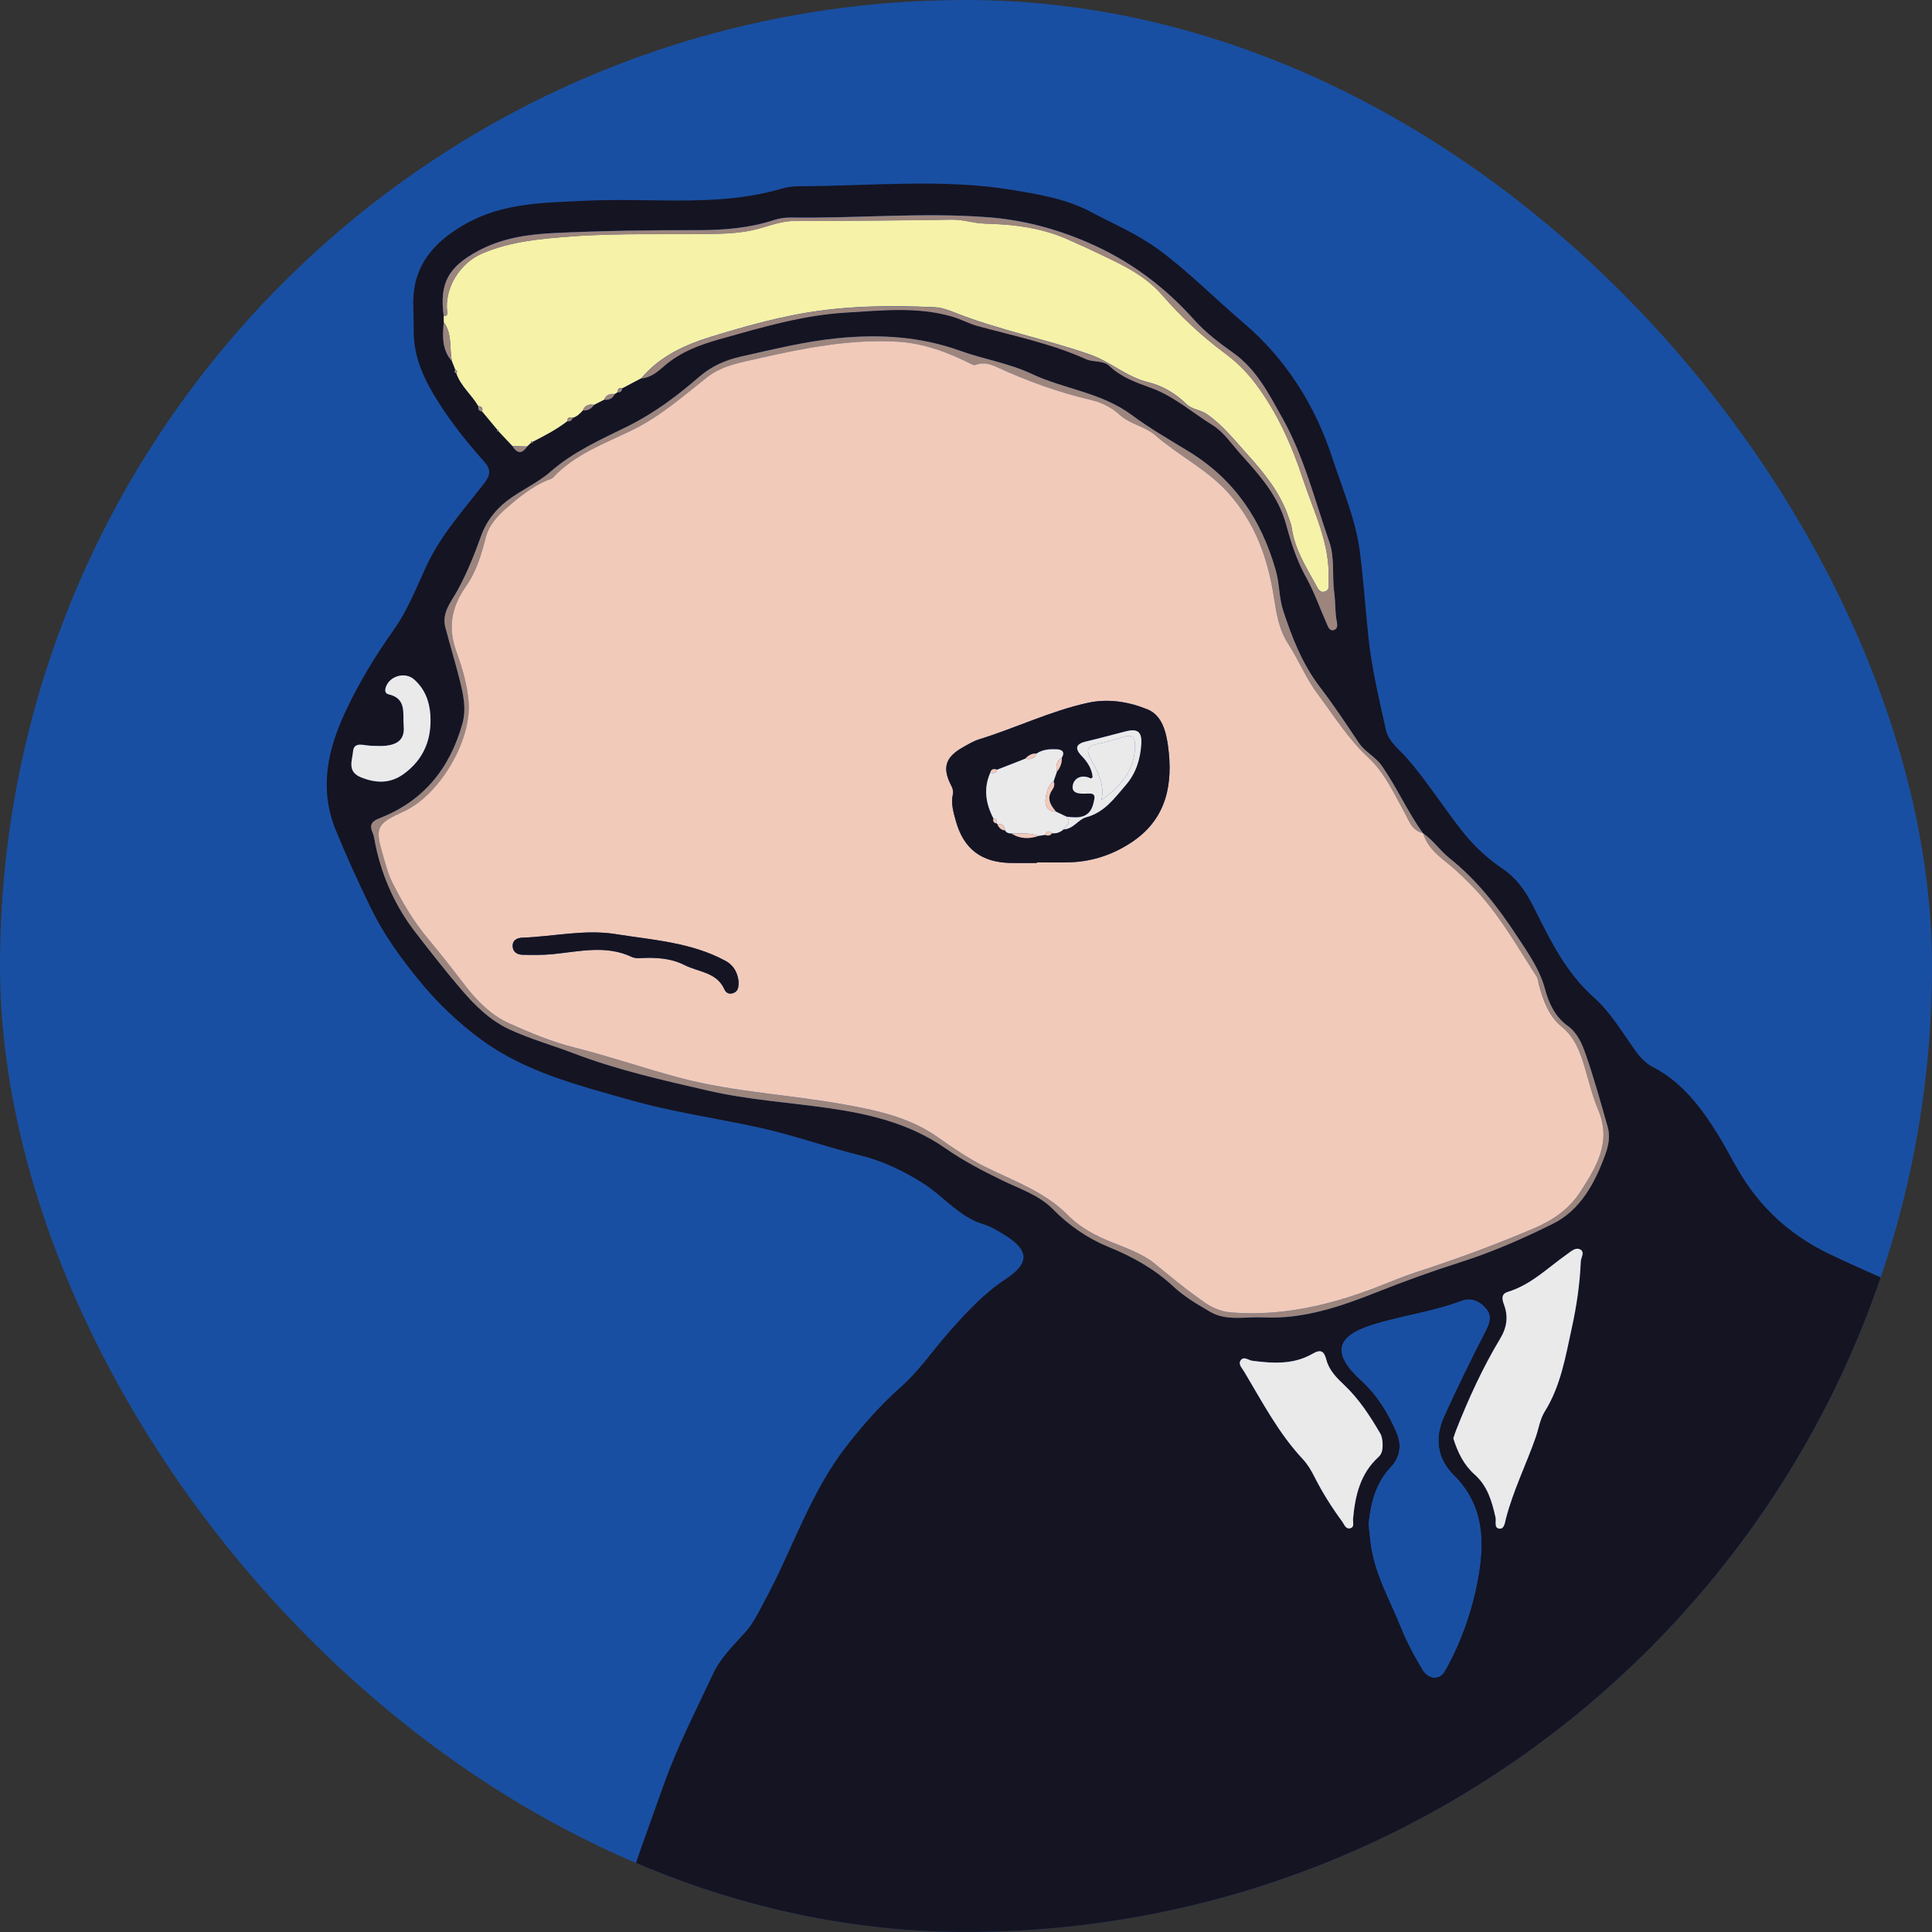 <svg width="250" height="250" viewBox="0 0 250 250" fill="none" xmlns="http://www.w3.org/2000/svg">
<rect x="0" y="0" width="250" height="250" fill="#333333" stroke="none"/>
<g clip-path="url(#clip0_815_5904)">
<rect width="250" height="250" rx="125" fill="#194FA2"/>
<path d="M79.531 249.999C81.253 243.53 83.642 237.289 85.873 230.988C87.64 225.995 90.067 221.326 92.288 216.563C93.221 214.563 94.926 212.885 96.444 211.204C97.537 209.991 98.176 208.573 98.931 207.178C102.551 200.507 104.85 193.112 109.587 187.067C111.699 184.37 113.972 181.776 116.589 179.459C118.941 177.378 120.748 174.688 122.85 172.313C125.061 169.812 127.337 167.351 130.146 165.506C133.219 163.486 133.202 161.805 130.088 159.86C129.162 159.283 128.24 158.715 127.218 158.404C124.111 157.458 122.146 154.843 119.532 153.172C116.897 151.487 114.245 150.23 111.21 149.478C106.809 148.384 102.527 146.833 98.081 145.869C92.585 144.68 87.005 143.89 81.578 142.349C74.845 140.435 68.004 138.744 62.255 134.513C59.258 132.309 56.576 129.746 54.17 126.796C51.781 123.868 49.624 120.864 47.987 117.497C46.378 114.189 44.85 110.837 43.456 107.436C41.262 102.092 42.383 96.996 44.755 91.969C46.501 88.264 48.596 84.823 50.968 81.478C52.721 79.003 53.865 76.081 55.154 73.299C57.016 69.27 59.959 66.01 62.638 62.569C63.499 61.465 63.54 60.734 62.693 59.78C60.465 57.282 58.366 54.657 56.596 51.828C54.945 49.189 53.575 46.353 53.537 43.103C53.524 41.965 53.524 40.827 53.483 39.689C53.298 34.593 55.933 31.425 60.198 28.999C65.102 26.207 70.433 26.241 75.748 25.978C78.871 25.824 82.008 25.893 85.139 25.93C90.49 25.995 95.825 25.961 101.03 24.444C101.785 24.221 102.598 24.099 103.388 24.099C112.646 24.088 121.938 23.063 131.148 24.604C134.545 25.172 138.044 25.759 141.13 27.407C144.083 28.982 147.141 30.25 149.937 32.307C153.85 35.188 157.206 38.633 160.866 41.739C166.348 46.394 170.165 52.388 172.417 59.295C173.719 63.29 175.417 67.179 175.964 71.382C176.439 75.042 176.679 78.73 177.065 82.4C177.495 86.491 178.442 90.452 179.334 94.436C179.686 96.008 181.049 96.952 182.047 98.097C184.733 101.176 186.88 104.658 189.436 107.833C190.878 109.624 192.553 111.138 194.429 112.412C196.322 113.701 197.47 115.396 198.502 117.467C200.577 121.629 202.61 125.843 206.26 129.083C208.369 130.955 209.882 133.525 211.547 135.866C212.196 136.779 212.962 137.602 213.871 138.07C217.674 140.032 220.131 143.327 222.274 146.775C223.573 148.866 224.632 151.129 226.037 153.186C228.798 157.229 232.445 160.24 236.826 162.321C241.074 164.337 245.403 166.179 249.703 168.079C249.87 168.154 250.12 168.042 250.331 168.014C250.331 194.886 250.321 221.757 250.366 248.628C250.366 249.797 250.137 250.03 248.968 250.026C192.491 249.989 136.014 249.995 79.541 249.995L79.531 249.999ZM184.152 107.836L184.118 107.802C182.143 105.041 180.766 101.917 178.828 99.122C177.984 97.905 176.631 97.307 175.848 96.142C174.211 93.698 172.578 91.224 170.804 88.91C168.49 85.886 167.192 82.496 166.043 79.01C165.493 77.346 165.582 75.521 165.073 73.757C163.19 67.199 159.707 62.008 153.792 58.399C151.311 56.886 148.737 55.402 146.448 53.7C142.494 50.761 137.679 50.355 133.431 48.349C130.598 47.009 127.266 46.479 124.251 45.393C119.074 43.527 113.811 43.233 108.463 43.752C104.229 44.166 100.087 45.198 95.934 46.124C93.874 46.582 92.073 47.375 90.48 48.755C87.603 51.247 84.602 53.502 81.13 55.208C77.702 56.892 74.186 58.451 71.206 61.062C69.555 62.507 67.368 63.44 65.57 64.835C64.046 66.013 62.881 67.589 62.273 69.287C61.391 71.755 60.444 74.126 59.18 76.43C58.404 77.845 57.133 79.277 57.625 81.156C58.23 83.46 58.927 85.736 59.501 88.042C59.955 89.867 60.359 91.743 59.843 93.606C58.236 99.388 54.822 103.653 49.136 105.864C48.1 106.268 47.772 106.719 48.217 107.754C48.435 108.267 48.483 108.855 48.603 109.412C49.481 113.53 51.179 117.306 53.739 120.618C55.68 123.126 57.638 125.638 59.696 128.044C61.442 130.087 63.383 132.025 65.946 133.211C68.639 134.455 71.483 135.248 74.234 136.297C79.93 138.47 85.856 139.796 91.748 141.15C96.82 142.315 102.079 142.646 107.253 143.388C112.625 144.16 117.799 145.408 122.385 148.617C124.638 150.192 127.122 151.474 129.63 152.707C131.872 153.808 134.401 154.594 136.236 156.453C138.342 158.589 140.751 160.253 143.522 161.381C146.571 162.621 149.383 164.19 151.83 166.466C153.225 167.761 154.92 168.766 156.577 169.733C158.72 170.984 161.136 170.355 163.443 170.468C168.641 170.721 173.442 169.074 178.134 167.211C181.716 165.789 185.352 164.477 188.998 163.319C193.144 161.999 197.088 160.26 200.929 158.36C204.514 156.586 206.39 153.063 207.733 149.365C208.146 148.234 208.375 147.021 208.037 145.838C207.138 142.674 206.263 139.499 205.177 136.396C204.705 135.049 204.138 133.655 202.836 132.726C201.24 131.584 200.413 129.824 199.934 128.016C199.247 125.416 197.71 123.29 196.302 121.14C193.858 117.409 191.121 113.875 187.577 111.059C186.35 110.085 185.465 108.728 184.152 107.833V107.836ZM57.42 40.875C57.42 41.145 57.42 41.418 57.42 41.688C57.256 43.479 57.167 45.249 58.476 46.732C58.626 47.105 58.773 47.477 58.923 47.85C58.718 48.072 58.8 48.212 59.053 48.304C59.62 49.979 61.046 51.079 61.9 52.562C61.821 52.962 61.979 53.195 62.389 53.242C63.052 54.042 63.718 54.842 64.381 55.638C64.258 55.816 64.34 55.833 64.497 55.792C65.099 56.431 65.7 57.07 66.302 57.709C66.903 58.676 67.532 58.796 68.202 57.774C68.373 57.607 68.547 57.443 68.718 57.275C68.861 57.384 68.936 57.367 68.909 57.169C70.457 56.38 71.999 55.577 73.386 54.514C73.745 54.555 74.001 54.439 74.097 54.066C74.647 53.902 75.04 53.519 75.416 53.109C76.028 53.14 76.513 52.918 76.844 52.392L78.174 51.715C78.792 51.776 79.267 51.575 79.537 50.987C79.664 50.905 79.794 50.823 79.92 50.741C80.293 50.796 80.474 50.618 80.505 50.259C81.332 49.822 82.159 49.384 82.989 48.947C84.202 48.865 85.108 48.082 85.921 47.368C88.037 45.516 90.596 44.586 93.18 43.858C98.528 42.358 103.89 40.762 109.471 40.434C114.043 40.167 118.667 39.638 123.189 40.947C124.33 41.278 125.396 41.873 126.541 42.184C131.25 43.458 136.048 44.449 140.525 46.459C141.527 46.907 142.736 46.568 143.577 47.364C145.105 48.807 147.029 49.487 148.932 50.174C151.902 51.25 154.246 53.359 156.874 54.979C158.364 55.898 159.424 57.528 160.644 58.871C163.046 61.513 165.411 64.223 166.382 67.743C167.048 70.159 167.776 72.49 169.01 74.701C170.083 76.625 170.807 78.743 171.706 80.767C171.88 81.16 172.068 81.713 172.66 81.491C173.107 81.324 173.056 80.825 172.977 80.439C172.728 79.205 172.82 77.937 172.649 76.707C172.345 74.509 172.742 72.213 172.007 70.104C170.117 64.694 168.74 59.062 165.91 54.035C164.201 50.997 162.612 47.809 159.608 45.669C157.811 44.391 156.003 43.031 154.544 41.398C150.658 37.044 146.15 33.691 140.768 31.367C136.595 29.566 132.351 28.445 127.823 28.097C119.344 27.444 110.879 28.264 102.407 28.138C101.679 28.128 100.91 28.216 100.22 28.442C96.987 29.505 93.645 29.771 90.285 29.768C84.086 29.758 77.89 29.847 71.698 30.144C68.25 30.311 64.938 30.793 61.835 32.468C58.014 34.532 56.835 36.627 57.409 40.878L57.42 40.875ZM177.095 197.247C177.184 198.057 177.263 198.792 177.348 199.523C177.817 203.559 179.87 207.042 181.347 210.719C182.082 212.554 183.042 214.317 184.053 216.023C184.833 217.342 186.285 217.42 186.948 216.255C189.07 212.513 190.499 208.385 191.247 204.273C192.088 199.65 192.095 194.831 188.13 190.901C186.179 188.967 185.458 186.356 186.89 183.232C188.592 179.511 190.372 175.84 192.248 172.211C192.741 171.261 193.093 170.307 192.3 169.35C191.452 168.329 190.321 167.881 189.091 168.346C185.359 169.757 181.384 170.236 177.605 171.425C172.755 172.952 172.362 175.187 176.173 178.67C178.22 180.539 179.645 182.87 180.725 185.395C181.408 186.991 181.186 188.553 179.976 189.838C177.987 191.95 177.369 194.547 177.095 197.244V197.247ZM188.059 186.123C188.623 187.931 189.422 189.568 190.813 190.802C192.501 192.302 193.055 194.288 193.52 196.359C193.636 196.868 193.298 197.726 194.005 197.808C194.658 197.883 194.73 197.022 194.863 196.516C195.806 192.88 197.481 189.517 198.718 185.99C199.111 184.869 199.258 183.663 199.907 182.624C201.964 179.333 202.583 175.509 203.386 171.855C203.998 169.08 204.432 166.162 204.551 163.261C204.572 162.727 205.101 162.044 204.503 161.699C203.912 161.354 203.318 161.917 202.822 162.263C200.327 164.012 198.147 166.237 195.119 167.17C194.248 167.437 194.343 168.089 194.62 168.831C195.194 170.352 195.003 171.76 194.128 173.212C191.869 176.965 190.048 180.946 188.438 185.023C188.294 185.389 188.182 185.768 188.059 186.127V186.123ZM178.896 186.622C178.862 186.482 178.855 185.925 178.609 185.508C177.287 183.253 175.872 181.052 173.955 179.237C172.953 178.29 171.973 177.306 171.624 175.95C171.327 174.794 170.883 174.569 169.84 175.17C167.386 176.592 164.724 176.428 162.045 176.083C161.532 176.018 160.917 175.416 160.507 176.073C160.213 176.548 160.712 177.029 160.965 177.453C163.313 181.37 165.421 185.44 168.583 188.816C169.194 189.469 169.673 190.282 170.079 191.089C171.105 193.122 172.311 195.036 173.657 196.864C173.941 197.247 174.133 197.934 174.754 197.743C175.288 197.579 175.042 196.953 175.079 196.533C175.349 193.525 176.009 190.689 178.363 188.539C178.818 188.126 178.951 187.583 178.89 186.619L178.896 186.622ZM48.056 96.507C48.056 96.507 47.899 96.487 47.728 96.477C46.914 96.422 45.787 95.991 45.681 97.246C45.582 98.401 44.878 99.85 46.713 100.588C48.671 101.377 50.492 101.405 52.215 100.164C54.84 98.274 55.899 95.629 55.68 92.454C55.561 90.698 54.939 89.122 53.585 87.923C52.386 86.86 50.301 87.499 49.891 89.027C49.785 89.423 49.877 89.751 50.27 89.84C52.676 90.397 52.085 92.338 52.235 93.968C52.396 95.687 51.419 96.326 49.939 96.497C49.378 96.562 48.804 96.507 48.052 96.507H48.056Z" fill="#151422"/>
<path d="M79.924 50.744C79.798 50.826 79.668 50.908 79.542 50.99C78.92 50.921 78.427 51.092 78.178 51.718C77.734 51.943 77.29 52.169 76.849 52.394C76.189 52.264 75.68 52.445 75.417 53.112C75.044 53.522 74.651 53.905 74.098 54.069C73.65 53.888 73.428 54.059 73.387 54.52C71.999 55.583 70.458 56.386 68.913 57.175C68.753 57.035 68.691 57.08 68.722 57.281C68.551 57.449 68.377 57.613 68.206 57.777C67.574 57.756 66.938 57.732 66.306 57.712C65.704 57.073 65.103 56.434 64.501 55.794L64.522 55.654L64.382 55.637C63.719 54.838 63.052 54.038 62.389 53.242C62.499 52.818 62.359 52.575 61.901 52.562C61.046 51.078 59.621 49.978 59.054 48.307C59.187 48.105 59.163 47.948 58.924 47.852C58.774 47.48 58.627 47.107 58.48 46.735C58.135 45.053 58.545 43.212 57.424 41.691C57.424 41.421 57.424 41.147 57.424 40.877C57.779 40.905 57.916 40.778 57.868 40.389C57.472 37.262 59.532 33.998 62.461 32.764C66.152 31.209 70.038 30.881 73.957 30.587C80.263 30.119 86.578 30.389 92.89 30.246C94.414 30.212 95.897 30.092 97.422 29.767C99.189 29.391 100.86 28.595 102.722 28.588C109.55 28.568 116.378 28.53 123.203 28.414C124.649 28.39 125.988 28.889 127.413 28.923C131.244 29.015 135.014 29.477 138.54 31.138C139.409 31.548 140.304 31.907 141.168 32.327C144.466 33.93 147.87 35.273 150.406 38.195C152.808 40.966 155.508 43.488 158.474 45.686C159.978 46.803 161.294 48.085 162.439 49.602C165.279 53.368 167.151 57.585 168.614 62.018C170.032 66.314 172.178 70.428 171.912 75.151C171.885 75.64 172.134 76.262 171.519 76.511C170.774 76.815 170.507 76.115 170.261 75.66C168.99 73.34 167.555 71.088 167.168 68.384C167.09 67.831 166.864 67.294 166.68 66.761C165.596 63.651 163.536 61.153 161.39 58.771C159.736 56.936 158.187 54.957 156.096 53.539C155.289 52.992 154.254 52.996 153.519 52.278C152.118 50.911 150.467 49.916 148.554 49.448C145.792 48.775 143.704 46.793 140.987 45.85C135.249 43.857 129.262 42.706 123.613 40.467C122.776 40.136 121.88 39.794 120.999 39.753C115.199 39.48 109.39 39.545 103.676 40.577C99.787 41.281 95.952 42.361 92.169 43.519C88.717 44.575 85.413 46.045 82.997 48.932C82.17 49.37 81.343 49.807 80.516 50.245C80.106 50.145 79.918 50.313 79.931 50.727L79.924 50.744Z" fill="#F6F2A8"/>
<path d="M177.096 197.247C177.369 194.554 177.988 191.953 179.977 189.841C181.186 188.556 181.409 186.991 180.725 185.398C179.645 182.873 178.217 180.539 176.173 178.673C172.363 175.194 172.756 172.955 177.605 171.428C181.385 170.235 185.359 169.76 189.091 168.349C190.318 167.884 191.452 168.332 192.3 169.353C193.093 170.31 192.741 171.26 192.249 172.214C190.369 175.843 188.592 179.513 186.89 183.235C185.462 186.359 186.179 188.97 188.131 190.904C192.095 194.834 192.088 199.656 191.247 204.276C190.499 208.387 189.067 212.516 186.948 216.258C186.289 217.423 184.833 217.345 184.054 216.026C183.046 214.317 182.085 212.557 181.347 210.722C179.874 207.044 177.82 203.565 177.349 199.526C177.263 198.795 177.185 198.06 177.096 197.25V197.247Z" fill="#194FA2"/>
<path d="M184.153 107.836C185.465 108.732 186.35 110.088 187.577 111.062C191.121 113.878 193.858 117.412 196.302 121.144C197.713 123.297 199.248 125.423 199.934 128.02C200.413 129.824 201.24 131.584 202.836 132.729C204.138 133.662 204.705 135.053 205.177 136.399C206.264 139.502 207.138 142.677 208.037 145.842C208.372 147.024 208.143 148.234 207.733 149.369C206.39 153.066 204.514 156.59 200.929 158.363C197.088 160.264 193.144 162.003 188.999 163.322C185.352 164.481 181.716 165.793 178.135 167.215C173.442 169.077 168.641 170.724 163.443 170.471C161.136 170.359 158.72 170.987 156.577 169.737C154.92 168.77 153.221 167.765 151.83 166.47C149.384 164.19 146.571 162.625 143.523 161.384C140.751 160.257 138.342 158.592 136.237 156.456C134.405 154.597 131.876 153.815 129.631 152.711C127.122 151.481 124.641 150.199 122.386 148.62C117.799 145.411 112.625 144.164 107.253 143.392C102.083 142.65 96.823 142.315 91.748 141.153C85.856 139.8 79.931 138.477 74.234 136.3C71.486 135.251 68.643 134.458 65.946 133.214C63.383 132.029 61.446 130.091 59.696 128.047C57.639 125.641 55.677 123.129 53.739 120.621C51.18 117.31 49.481 113.533 48.603 109.415C48.483 108.858 48.435 108.27 48.217 107.758C47.772 106.719 48.1 106.268 49.136 105.868C54.826 103.657 58.237 99.392 59.843 93.609C60.359 91.747 59.959 89.867 59.501 88.046C58.924 85.739 58.226 83.46 57.625 81.16C57.133 79.28 58.404 77.848 59.18 76.433C60.444 74.13 61.394 71.755 62.273 69.291C62.877 67.596 64.046 66.017 65.57 64.838C67.371 63.444 69.555 62.511 71.206 61.065C74.186 58.454 77.703 56.896 81.13 55.211C84.602 53.506 87.603 51.25 90.48 48.759C92.073 47.382 93.874 46.585 95.935 46.127C100.09 45.205 104.229 44.169 108.463 43.756C113.811 43.236 119.074 43.53 124.252 45.396C127.266 46.483 130.598 47.013 133.431 48.352C137.679 50.362 142.494 50.768 146.448 53.704C148.738 55.406 151.311 56.889 153.792 58.403C159.711 62.012 163.19 67.203 165.073 73.761C165.579 75.524 165.493 77.349 166.044 79.014C167.192 82.499 168.49 85.889 170.804 88.914C172.574 91.228 174.211 93.702 175.848 96.145C176.627 97.311 177.984 97.909 178.828 99.125C180.766 101.921 182.143 105.041 184.118 107.806C182.693 107.498 182.321 106.186 181.754 105.157C180.376 102.673 179.184 100.007 177.099 98.076C174.451 95.622 172.595 92.601 170.479 89.772C169.003 87.796 168.046 85.411 166.737 83.388C165.425 81.361 165.165 79.249 164.841 77.216C164.031 72.138 162.404 67.616 158.887 63.731C156.167 60.727 152.548 58.991 149.578 56.397C148.153 55.153 146.253 54.934 144.9 53.694C143.827 52.709 142.545 52.084 141.165 51.759C136.958 50.772 132.928 49.319 129.009 47.511C128.223 47.149 127.3 46.855 126.391 47.177C126.121 47.272 126.049 47.296 125.735 47.139C122.71 45.618 119.59 44.422 116.139 44.224C109.991 43.868 104.037 45.044 98.105 46.401C95.815 46.924 93.43 47.313 91.523 48.817C88.416 51.261 85.494 53.865 81.855 55.648C78.294 57.391 74.411 58.755 71.585 61.797C71.407 61.988 71.079 62.039 70.82 62.152C68.803 63.01 67.112 64.394 65.495 65.795C64.381 66.762 63.26 68.016 62.888 69.475C62.307 71.738 61.647 73.969 60.321 75.856C58.449 78.518 57.922 81.17 59.057 84.307C59.819 86.419 60.489 88.62 60.649 90.906C61.001 95.957 56.825 102.946 52.215 105.027C48.886 106.527 48.517 107.067 49.437 110.218C49.826 111.558 50.161 112.969 50.78 114.2C52.072 116.766 53.51 119.234 55.4 121.486C57.023 123.42 58.599 125.44 60.144 127.463C61.685 129.479 63.565 131.383 65.882 132.422C68.629 133.655 71.407 134.821 74.418 135.576C78.984 136.721 83.457 138.282 88.037 139.492C94.954 141.321 102.059 141.642 109.03 142.886C113.295 143.648 117.601 144.523 121.295 147.12C123.288 148.521 125.318 149.915 127.491 150.995C131.22 152.848 135.191 154.198 138.226 157.28C139.777 158.856 141.752 159.898 143.84 160.739C145.775 161.518 147.852 162.239 149.428 163.524C151.578 165.277 153.71 167.04 155.996 168.616C156.991 169.299 158.081 169.74 159.311 169.836C165.835 170.355 172.017 168.917 178.049 166.606C179.789 165.94 181.508 165.198 183.278 164.621C188.445 162.943 193.53 161.07 198.533 158.938C201.042 157.868 203.109 156.398 204.531 154.177C206.575 150.985 208.581 147.8 206.804 143.61C206.072 141.884 205.611 139.96 205.064 138.115C204.483 136.157 203.793 134.274 202.132 132.91C200.42 131.506 199.709 129.53 199.152 127.483C199.049 127.101 199.036 126.663 198.831 126.349C196.493 122.754 194.391 119.001 191.517 115.765C190.584 114.712 189.61 113.762 188.592 112.805C186.989 111.302 184.86 110.177 184.159 107.843L184.153 107.836Z" fill="#9C857D"/>
<path d="M188.059 186.123C188.182 185.76 188.291 185.385 188.438 185.019C190.048 180.945 191.869 176.964 194.128 173.208C194.999 171.759 195.191 170.351 194.62 168.827C194.34 168.085 194.248 167.433 195.119 167.166C198.147 166.237 200.327 164.008 202.822 162.259C203.314 161.913 203.909 161.35 204.503 161.695C205.101 162.043 204.575 162.727 204.551 163.257C204.432 166.158 203.998 169.073 203.386 171.851C202.583 175.505 201.964 179.329 199.907 182.62C199.258 183.659 199.111 184.865 198.718 185.986C197.481 189.513 195.806 192.876 194.863 196.512C194.733 197.018 194.661 197.879 194.005 197.804C193.298 197.722 193.636 196.864 193.52 196.355C193.055 194.287 192.501 192.298 190.813 190.798C189.422 189.564 188.619 187.927 188.059 186.119V186.123Z" fill="#EBEAEA"/>
<path d="M82.989 48.951C85.405 46.063 88.709 44.594 92.161 43.538C95.944 42.379 99.782 41.299 103.667 40.595C109.381 39.563 115.195 39.498 120.991 39.772C121.872 39.813 122.768 40.154 123.605 40.486C129.254 42.724 135.241 43.876 140.979 45.868C143.696 46.812 145.784 48.79 148.545 49.467C150.463 49.935 152.11 50.926 153.511 52.297C154.246 53.014 155.281 53.011 156.088 53.558C158.179 54.976 159.727 56.955 161.381 58.79C163.524 61.172 165.588 63.67 166.672 66.78C166.856 67.313 167.082 67.849 167.16 68.403C167.546 71.106 168.982 73.358 170.253 75.679C170.499 76.13 170.766 76.83 171.511 76.53C172.126 76.28 171.876 75.658 171.904 75.169C172.17 70.45 170.024 66.335 168.606 62.036C167.14 57.6 165.267 53.383 162.431 49.621C161.286 48.103 159.97 46.818 158.466 45.704C155.5 43.503 152.8 40.981 150.398 38.213C147.862 35.291 144.458 33.948 141.16 32.346C140.296 31.925 139.404 31.566 138.532 31.156C135.005 29.495 131.236 29.034 127.405 28.942C125.98 28.907 124.64 28.409 123.195 28.433C116.37 28.545 109.542 28.586 102.714 28.607C100.851 28.614 99.18 29.41 97.413 29.786C95.893 30.11 94.406 30.23 92.882 30.264C86.573 30.404 80.258 30.134 73.949 30.606C70.029 30.896 66.144 31.228 62.453 32.783C59.524 34.017 57.464 37.28 57.86 40.407C57.908 40.797 57.771 40.92 57.416 40.896C56.842 36.645 58.02 34.55 61.841 32.486C64.944 30.811 68.252 30.329 71.704 30.162C77.9 29.864 84.092 29.772 90.291 29.786C93.651 29.793 96.993 29.526 100.226 28.46C100.916 28.234 101.682 28.145 102.413 28.156C110.885 28.282 119.35 27.462 127.829 28.115C132.357 28.463 136.601 29.584 140.774 31.385C146.157 33.709 150.664 37.062 154.55 41.415C156.009 43.049 157.817 44.409 159.615 45.687C162.619 47.827 164.208 51.015 165.916 54.053C168.746 59.08 170.123 64.712 172.013 70.122C172.748 72.231 172.351 74.527 172.656 76.725C172.826 77.955 172.734 79.219 172.984 80.456C173.062 80.843 173.11 81.341 172.666 81.509C172.075 81.731 171.887 81.177 171.712 80.784C170.81 78.761 170.089 76.642 169.016 74.718C167.782 72.507 167.054 70.177 166.388 67.76C165.417 64.24 163.049 61.531 160.65 58.889C159.43 57.546 158.371 55.916 156.881 54.996C154.253 53.377 151.908 51.264 148.938 50.191C147.035 49.505 145.111 48.824 143.583 47.382C142.743 46.586 141.529 46.924 140.532 46.477C136.055 44.467 131.257 43.476 126.547 42.201C125.402 41.89 124.336 41.296 123.195 40.964C118.673 39.652 114.05 40.185 109.477 40.452C103.896 40.776 98.534 42.372 93.186 43.876C90.599 44.604 88.043 45.533 85.927 47.386C85.111 48.1 84.205 48.879 82.995 48.965L82.989 48.951Z" fill="#9C857D"/>
<path d="M178.897 186.621C178.959 187.585 178.822 188.128 178.371 188.542C176.013 190.692 175.357 193.528 175.087 196.535C175.049 196.956 175.295 197.581 174.762 197.745C174.137 197.94 173.945 197.25 173.665 196.867C172.319 195.039 171.112 193.125 170.087 191.091C169.68 190.285 169.202 189.472 168.59 188.819C165.429 185.442 163.32 181.369 160.973 177.456C160.72 177.032 160.221 176.547 160.515 176.075C160.921 175.419 161.537 176.017 162.053 176.085C164.732 176.431 167.394 176.591 169.848 175.173C170.89 174.571 171.334 174.797 171.632 175.952C171.98 177.309 172.961 178.293 173.962 179.24C175.88 181.054 177.294 183.252 178.617 185.511C178.863 185.928 178.87 186.488 178.904 186.625L178.897 186.621Z" fill="#EBEAEA"/>
<path d="M48.056 96.508C48.808 96.508 49.382 96.563 49.943 96.498C51.422 96.327 52.396 95.688 52.239 93.969C52.089 92.339 52.68 90.397 50.274 89.841C49.885 89.752 49.789 89.424 49.895 89.027C50.305 87.499 52.39 86.861 53.589 87.923C54.942 89.123 55.561 90.695 55.684 92.455C55.903 95.626 54.84 98.275 52.219 100.165C50.496 101.405 48.675 101.374 46.717 100.588C44.881 99.85 45.585 98.401 45.684 97.246C45.791 95.992 46.918 96.422 47.732 96.477C47.903 96.487 48.07 96.511 48.06 96.508H48.056Z" fill="#EBEAEA"/>
<path d="M57.421 41.692C58.542 43.213 58.132 45.055 58.477 46.736C57.168 45.253 57.257 43.48 57.421 41.692Z" fill="#9C857D"/>
<path d="M66.305 57.713C66.94 57.733 67.573 57.754 68.205 57.778C67.535 58.803 66.903 58.68 66.305 57.713Z" fill="#9C857D"/>
<path d="M75.416 53.113C75.679 52.447 76.185 52.266 76.848 52.396C76.513 52.922 76.028 53.144 75.416 53.113Z" fill="#9C857D"/>
<path d="M78.177 51.722C78.43 51.097 78.922 50.926 79.54 50.995C79.27 51.582 78.792 51.784 78.177 51.722Z" fill="#9C857D"/>
<path d="M61.9 52.562C62.358 52.58 62.498 52.822 62.389 53.243C61.979 53.191 61.822 52.959 61.9 52.562Z" fill="#9C857D"/>
<path d="M73.39 54.517C73.431 54.056 73.653 53.885 74.1 54.066C74.005 54.442 73.749 54.558 73.39 54.517Z" fill="#9C857D"/>
<path d="M79.924 50.744C79.91 50.328 80.098 50.16 80.507 50.263C80.476 50.621 80.296 50.798 79.924 50.744Z" fill="#9C857D"/>
<path d="M58.923 47.85C59.162 47.945 59.186 48.102 59.053 48.303C58.8 48.211 58.718 48.071 58.923 47.85Z" fill="#9C857D"/>
<path d="M64.381 55.641L64.52 55.658L64.5 55.798C64.34 55.839 64.258 55.818 64.381 55.644V55.641Z" fill="#9C857D"/>
<path d="M68.721 57.278C68.69 57.073 68.751 57.032 68.912 57.172C68.939 57.37 68.864 57.387 68.721 57.278Z" fill="#9C857D"/>
<path d="M184.153 107.837C184.854 110.171 186.98 111.295 188.586 112.799C189.608 113.756 190.578 114.709 191.511 115.758C194.389 118.995 196.487 122.747 198.824 126.342C199.029 126.657 199.04 127.097 199.146 127.477C199.703 129.527 200.414 131.503 202.126 132.904C203.787 134.267 204.477 136.147 205.058 138.108C205.605 139.954 206.066 141.874 206.797 143.604C208.574 147.794 206.572 150.979 204.525 154.17C203.1 156.392 201.035 157.861 198.527 158.931C193.524 161.063 188.439 162.936 183.272 164.614C181.501 165.188 179.782 165.933 178.043 166.6C172.011 168.91 165.829 170.349 159.305 169.829C158.078 169.73 156.985 169.293 155.99 168.609C153.704 167.037 151.571 165.274 149.422 163.517C147.846 162.232 145.765 161.511 143.834 160.732C141.75 159.891 139.774 158.849 138.219 157.274C135.185 154.191 131.214 152.838 127.485 150.989C125.312 149.909 123.282 148.515 121.289 147.113C117.595 144.516 113.286 143.641 109.024 142.879C102.052 141.635 94.948 141.314 88.031 139.486C83.448 138.276 78.978 136.714 74.412 135.569C71.401 134.814 68.623 133.649 65.875 132.415C63.562 131.376 61.679 129.473 60.137 127.456C58.593 125.437 57.017 123.417 55.394 121.479C53.504 119.227 52.065 116.76 50.773 114.193C50.155 112.963 49.82 111.551 49.431 110.212C48.511 107.061 48.88 106.521 52.209 105.021C56.822 102.943 60.995 95.951 60.643 90.9C60.483 88.61 59.813 86.413 59.051 84.301C57.919 81.163 58.442 78.511 60.315 75.849C61.645 73.96 62.304 71.731 62.882 69.469C63.258 68.01 64.375 66.759 65.489 65.788C67.102 64.387 68.797 63.003 70.814 62.145C71.073 62.036 71.401 61.981 71.579 61.79C74.405 58.752 78.287 57.388 81.848 55.642C85.491 53.858 88.413 51.254 91.516 48.81C93.427 47.307 95.809 46.917 98.098 46.394C104.031 45.041 109.984 43.865 116.132 44.217C119.584 44.416 122.704 45.615 125.729 47.133C126.04 47.29 126.115 47.266 126.385 47.17C127.297 46.849 128.22 47.143 129.002 47.505C132.922 49.313 136.951 50.765 141.158 51.753C142.536 52.078 143.821 52.703 144.894 53.687C146.247 54.928 148.15 55.146 149.572 56.39C152.542 58.984 156.161 60.72 158.881 63.724C162.398 67.613 164.024 72.131 164.834 77.21C165.159 79.243 165.419 81.355 166.731 83.381C168.04 85.404 168.997 87.79 170.473 89.765C172.589 92.595 174.448 95.616 177.093 98.07C179.174 100 180.37 102.663 181.747 105.151C182.318 106.179 182.687 107.491 184.112 107.799L184.146 107.833L184.153 107.837ZM134.166 111.671C134.166 111.644 134.166 111.613 134.166 111.586C135.588 111.586 137.013 111.623 138.435 111.579C141.469 111.486 144.261 110.506 146.712 108.794C151.018 105.79 151.8 101.323 151.144 96.535C150.898 94.738 150.389 92.574 148.502 91.799C146.086 90.808 143.414 90.367 140.796 90.937C135.947 91.997 131.46 94.198 126.733 95.657C125.985 95.889 125.284 96.313 124.594 96.703C122.321 97.981 121.901 99.355 123.094 101.654C123.288 102.034 123.391 102.382 123.302 102.786C123.039 103.992 123.388 105.147 123.702 106.271C124.71 109.86 127.01 111.589 130.756 111.664C131.894 111.688 133.032 111.668 134.17 111.668L134.166 111.671ZM95.559 126.872C95.409 125.922 95.016 124.958 93.871 124.336C89.432 121.93 84.446 121.643 79.644 120.874C75.683 120.239 71.613 121.195 67.587 121.342C66.931 121.366 66.313 121.647 66.34 122.453C66.367 123.229 66.969 123.536 67.628 123.55C68.93 123.577 70.243 123.595 71.538 123.468C74.962 123.137 78.393 122.248 81.753 123.83C82.047 123.97 82.423 124.001 82.754 123.984C84.757 123.875 86.759 123.957 88.567 124.876C90.365 125.792 92.75 125.782 93.748 128.037C93.95 128.495 94.384 128.697 94.889 128.505C95.549 128.256 95.6 127.689 95.559 126.879V126.872Z" fill="#F2CAB9"/>
<path d="M134.166 111.671C133.028 111.671 131.89 111.691 130.752 111.667C127.006 111.592 124.706 109.86 123.698 106.275C123.38 105.15 123.035 103.995 123.298 102.789C123.387 102.382 123.288 102.037 123.09 101.658C121.9 99.358 122.317 97.984 124.59 96.706C125.28 96.316 125.981 95.892 126.729 95.66C131.459 94.201 135.943 92 140.792 90.941C143.41 90.37 146.082 90.811 148.498 91.802C150.385 92.578 150.894 94.741 151.14 96.538C151.796 101.326 151.014 105.793 146.708 108.797C144.257 110.505 141.465 111.486 138.431 111.582C137.009 111.626 135.584 111.589 134.162 111.589C134.162 111.616 134.162 111.647 134.162 111.674L134.166 111.671ZM128.957 106.548L129.05 106.63C129.238 107.078 129.525 107.406 130.044 107.443C130.222 107.765 130.516 107.853 130.854 107.843C131.989 108.568 133.185 108.581 134.422 108.158C134.702 108.113 134.979 108.072 135.259 108.028C135.611 108.199 135.902 108.106 136.144 107.819C136.718 107.881 137.207 107.689 137.634 107.317C138.878 107.279 139.552 106.015 140.505 105.762C142.949 105.116 144.227 103.247 145.693 101.559C147.002 100.051 147.576 98.168 147.682 96.21C147.767 94.672 147.162 94.259 145.73 94.614C144.022 95.041 142.323 95.53 140.608 95.92C139.234 96.231 138.988 96.798 139.989 97.837C140.744 98.62 141.308 99.505 141.383 100.578C141.233 100.68 141.175 100.738 141.151 100.728C139.948 100.13 138.906 100.701 138.796 101.746C138.687 102.789 139.965 102.724 140.758 102.676C141.862 102.608 141.653 103.189 141.51 103.848C141.065 105.882 139.589 105.885 137.99 105.666C137.546 105.454 137.101 105.243 136.657 105.031C135.946 104.187 135.375 103.332 136.161 102.204C136.373 101.9 136.531 101.507 136.332 101.097L136.76 99.86C137.19 99.327 137.433 98.725 137.405 98.028C137.843 97.252 137.385 96.979 136.729 96.952C135.83 96.914 134.928 96.966 134.138 97.499C133.53 97.458 133.069 97.738 132.672 98.165L129.022 99.597C128.612 99.453 128.274 99.474 128.144 99.98C127.232 102.023 127.546 103.985 128.544 105.902C128.455 106.258 128.578 106.483 128.954 106.545L128.957 106.548Z" fill="#151422"/>
<path d="M95.558 126.872C95.599 127.685 95.548 128.252 94.888 128.498C94.382 128.69 93.948 128.488 93.747 128.03C92.749 125.775 90.364 125.785 88.566 124.869C86.758 123.95 84.759 123.868 82.753 123.977C82.421 123.994 82.045 123.963 81.751 123.823C78.392 122.238 74.961 123.129 71.537 123.461C70.242 123.587 68.929 123.57 67.627 123.543C66.968 123.529 66.366 123.218 66.339 122.446C66.311 121.639 66.93 121.359 67.586 121.335C71.612 121.188 75.682 120.231 79.643 120.867C84.444 121.639 89.43 121.923 93.87 124.329C95.018 124.951 95.408 125.915 95.558 126.865V126.872Z" fill="#151422"/>
<path d="M137.637 107.317C137.21 107.69 136.721 107.881 136.15 107.819C135.754 107.457 135.446 107.485 135.265 108.028C134.985 108.072 134.708 108.113 134.428 108.158C133.266 107.755 132.06 107.826 130.86 107.843C130.518 107.85 130.228 107.761 130.05 107.444C129.989 106.842 129.691 106.528 129.052 106.63L128.96 106.548C129.056 106.186 128.967 105.94 128.55 105.906C127.552 103.992 127.238 102.03 128.147 99.983C128.536 100.076 128.895 100.099 129.025 99.6C130.242 99.122 131.458 98.647 132.675 98.172C133.331 98.319 133.861 98.192 134.141 97.506C134.93 96.972 135.833 96.921 136.731 96.959C137.388 96.986 137.849 97.26 137.408 98.035C136.677 98.463 136.625 99.132 136.762 99.867C136.619 100.281 136.479 100.691 136.335 101.101C135.648 101.579 135.457 102.399 135.33 103.086C135.163 103.995 135.306 105.01 136.66 105.034C137.104 105.246 137.548 105.458 137.992 105.67C138.731 106.401 137.931 106.805 137.637 107.314V107.317Z" fill="#EBEAEA"/>
<path d="M137.638 107.317C137.932 106.808 138.731 106.404 137.993 105.673C139.592 105.892 141.069 105.888 141.513 103.855C141.657 103.195 141.865 102.611 140.761 102.683C139.972 102.731 138.694 102.792 138.8 101.753C138.909 100.708 139.951 100.137 141.154 100.735C141.175 100.745 141.233 100.684 141.387 100.585C141.308 99.508 140.744 98.626 139.992 97.844C138.991 96.805 139.24 96.238 140.611 95.927C142.33 95.537 144.025 95.048 145.734 94.621C147.162 94.266 147.77 94.679 147.685 96.217C147.579 98.175 147.005 100.058 145.696 101.565C144.23 103.254 142.952 105.123 140.508 105.769C139.558 106.022 138.882 107.286 137.638 107.324V107.317ZM142.521 103.524C144.831 101.893 146.646 99.942 146.855 96.986C146.978 95.209 146.54 94.936 144.896 95.489C143.987 95.797 143.054 96.053 142.115 96.248C140.956 96.484 140.385 96.74 141.11 98.151C141.937 99.764 143.017 101.422 142.518 103.527L142.521 103.524Z" fill="#EBEAEA"/>
<path d="M136.657 105.037C135.304 105.016 135.16 103.998 135.328 103.089C135.454 102.402 135.649 101.582 136.332 101.104C136.534 101.51 136.373 101.907 136.161 102.211C135.375 103.339 135.946 104.193 136.657 105.037Z" fill="#F2CAB9"/>
<path d="M130.857 107.846C132.057 107.829 133.263 107.757 134.425 108.16C133.188 108.588 131.992 108.57 130.857 107.846Z" fill="#F2CAB9"/>
<path d="M136.76 99.871C136.623 99.136 136.675 98.466 137.406 98.039C137.433 98.736 137.191 99.338 136.76 99.871Z" fill="#F2CAB9"/>
<path d="M134.139 97.505C133.859 98.189 133.329 98.319 132.673 98.172C133.069 97.745 133.531 97.468 134.139 97.505Z" fill="#F2CAB9"/>
<path d="M129.049 106.633C129.684 106.531 129.985 106.845 130.047 107.447C129.524 107.409 129.237 107.081 129.049 106.633Z" fill="#F2CAB9"/>
<path d="M135.263 108.031C135.447 107.488 135.751 107.457 136.148 107.823C135.902 108.11 135.615 108.205 135.263 108.031Z" fill="#F2CAB9"/>
<path d="M129.022 99.6C128.892 100.099 128.533 100.078 128.144 99.983C128.27 99.477 128.612 99.453 129.022 99.6Z" fill="#F2CAB9"/>
<path d="M128.547 105.905C128.963 105.943 129.052 106.188 128.957 106.547C128.581 106.482 128.458 106.26 128.547 105.905Z" fill="#F2CAB9"/>
<path d="M142.521 103.523C143.019 101.418 141.94 99.76 141.113 98.147C140.388 96.736 140.959 96.483 142.117 96.244C143.057 96.052 143.99 95.793 144.899 95.485C146.543 94.932 146.98 95.205 146.857 96.982C146.649 99.938 144.834 101.89 142.524 103.52L142.521 103.523Z" fill="#EBEAEA"/>
</g>
<defs>
<clipPath id="clip0_815_5904">
<rect width="250" height="250" rx="125" fill="white"/>
</clipPath>
</defs>
</svg>
